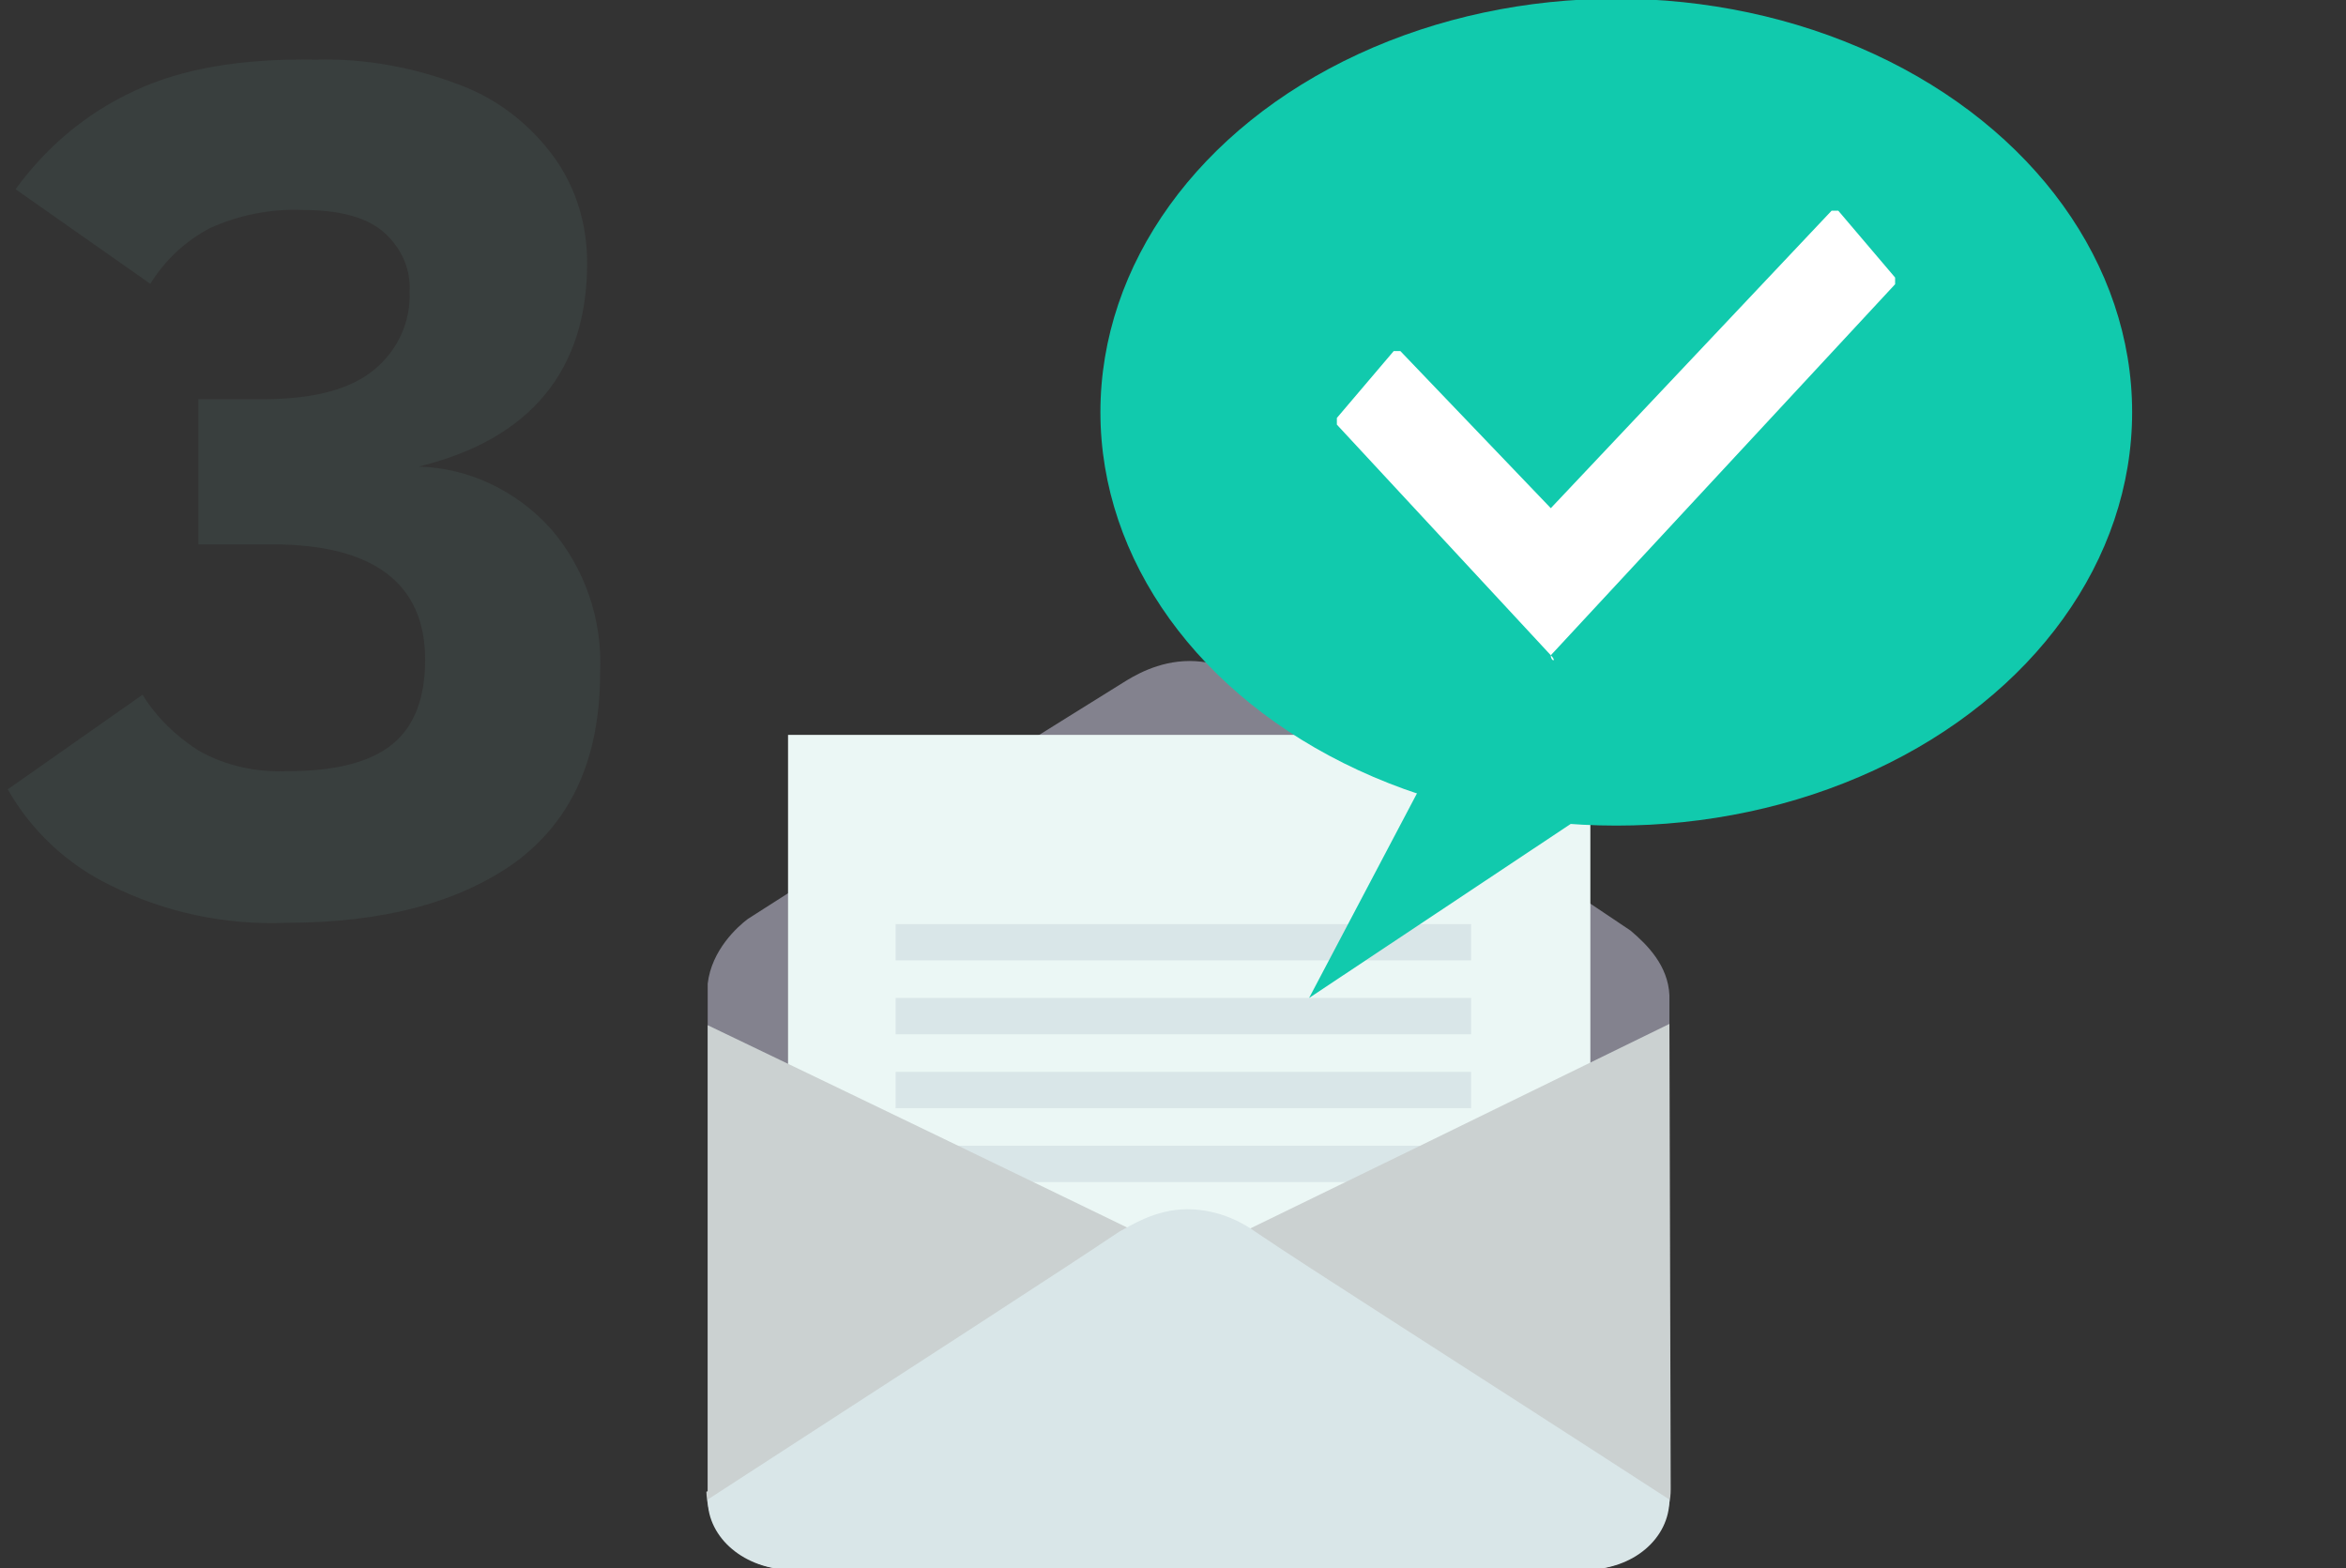 <?xml version="1.0" encoding="utf-8"?>
<!-- Generator: Adobe Illustrator 22.0.1, SVG Export Plug-In . SVG Version: 6.00 Build 0)  -->
<svg version="1.1" id="Layer_1" xmlns="http://www.w3.org/2000/svg" xmlns:xlink="http://www.w3.org/1999/xlink" x="0px" y="0px"
	 viewBox="0 0 181 121" style="enable-background:new 0 0 181 121;" xml:space="preserve">
<rect x="0" y="0" width="181" height="121" fill="#333333" stroke="none"/>
<style type="text/css">
	.st0{opacity:0.2;fill:#52706C;enable-background:new    ;}
	.st1{fill:#83828E;}
	.st2{fill:#EBF7F5;}
	.st3{fill:#D9E6E8;}
	.st4{fill:#CBD1D1;}
	.st5{fill:#11CAAD;}
	.st6{fill:#FFFFFF;}
</style>
<path id="_3" class="st0" d="M42.5,40.8c-2.6-2.9-6.3-4.7-10.2-4.8c8.6-2.1,13-7.4,13-15.7c0-2.9-0.8-5.7-2.5-8.1
	c-1.8-2.5-4.3-4.5-7.2-5.6c-3.6-1.4-7.4-2.1-11.2-2C18.6,4.5,14,5.3,10.4,7c-3.7,1.7-6.8,4.3-9.2,7.6l10.4,7.3
	c1.1-1.8,2.7-3.3,4.6-4.3c2.2-1,4.7-1.5,7.1-1.4c3,0,5.1,0.6,6.4,1.8c1.3,1.2,2,2.8,1.9,4.5c0.1,2.3-0.9,4.5-2.7,6
	c-1.8,1.5-4.6,2.3-8.6,2.3h-5V42h5.7c7.8,0,11.8,3,11.8,8.9c0,2.9-0.8,5.1-2.5,6.5c-1.7,1.4-4.4,2.1-8.1,2.1
	c-2.4,0.1-4.8-0.4-6.9-1.6c-1.7-1.1-3.2-2.5-4.3-4.3L0.6,60.9c1.8,3.2,4.6,5.8,7.9,7.4c4.2,2.1,8.9,3.1,13.6,2.9
	c7.5,0,13.4-1.6,17.7-4.7c4.3-3.2,6.5-8,6.5-14.6C46.5,47.8,45.1,43.8,42.5,40.8z"/>
<path class="st1" d="M125.8,71.8c0,0-15.6-10.5-28.9-19.1c-0.8-0.5-2.7-1.7-5.1-1.7c-2.5,0-4.4,1.2-5.2,1.7
	c-4,2.5-14.7,9.1-28.9,18.2c-0.8,0.6-2.8,2.4-3.1,5c0,0.4,0,0.9,0,1.2v37.7c0,3.5,2.9,6.3,6.4,6.3h61.4c3.6,0,6.4-2.8,6.4-6.3
	c0-12.3,0-24.6,0-37c0-0.1,0-0.5,0-1C128.7,74.5,127.1,72.9,125.8,71.8z"/>
<rect x="60.8" y="56.7" class="st2" width="61.9" height="62.2"/>
<rect x="69.1" y="71.3" class="st3" width="44.4" height="2.8"/>
<rect x="69.1" y="77" class="st3" width="44.4" height="2.8"/>
<rect x="69.1" y="82.7" class="st3" width="44.4" height="2.8"/>
<rect x="69.1" y="88.4" class="st3" width="44.4" height="2.8"/>
<path class="st4" d="M54.6,79.1V115c0,3.3,2.9,6,6.4,6l61.4,0.1c3.6,0,6.4-2.7,6.4-6C104.1,103,79.4,91,54.6,79.1
	C54.6,79,54.6,79,54.6,79.1z"/>
<path class="st4" d="M128.8,79l0.1,35.9c0,3.3-2.9,6-6.4,6L61,121.1c-3.6,0-6.4-2.7-6.5-6C79.4,103.1,104.1,91.1,128.8,79z"/>
<path class="st3" d="M54.6,115.7c0,3,2.9,5.4,6.4,5.4h61.4c3.6,0,6.4-2.4,6.4-5.4c-16.2-10.5-28.2-18.1-32-20.7
	c-0.7-0.5-2.6-1.7-5.2-1.7c-2.5,0-4.4,1.3-5.2,1.7C82.7,97.5,70.8,105.2,54.6,115.7z"/>
<ellipse class="st5" cx="124.7" cy="31.8" rx="39.8" ry="31.9"/>
<polygon class="st5" points="110.7,58.6 101,77 126.4,60.1 "/>
<g id="g4674_1_" transform="matrix(2.579,0,0,2.579,263.299,2346.641)">
	<path id="path4676_1_" class="st6" d="M-55.7-890.3l-6.4-6.9v-0.2l1.7-2h0.2l4.5,4.7l8.4-8.9h0.2l1.7,2v0.2L-55.7-890.3
		C-55.5-890.1-55.7-890.1-55.7-890.3z"/>
</g>
</svg>
